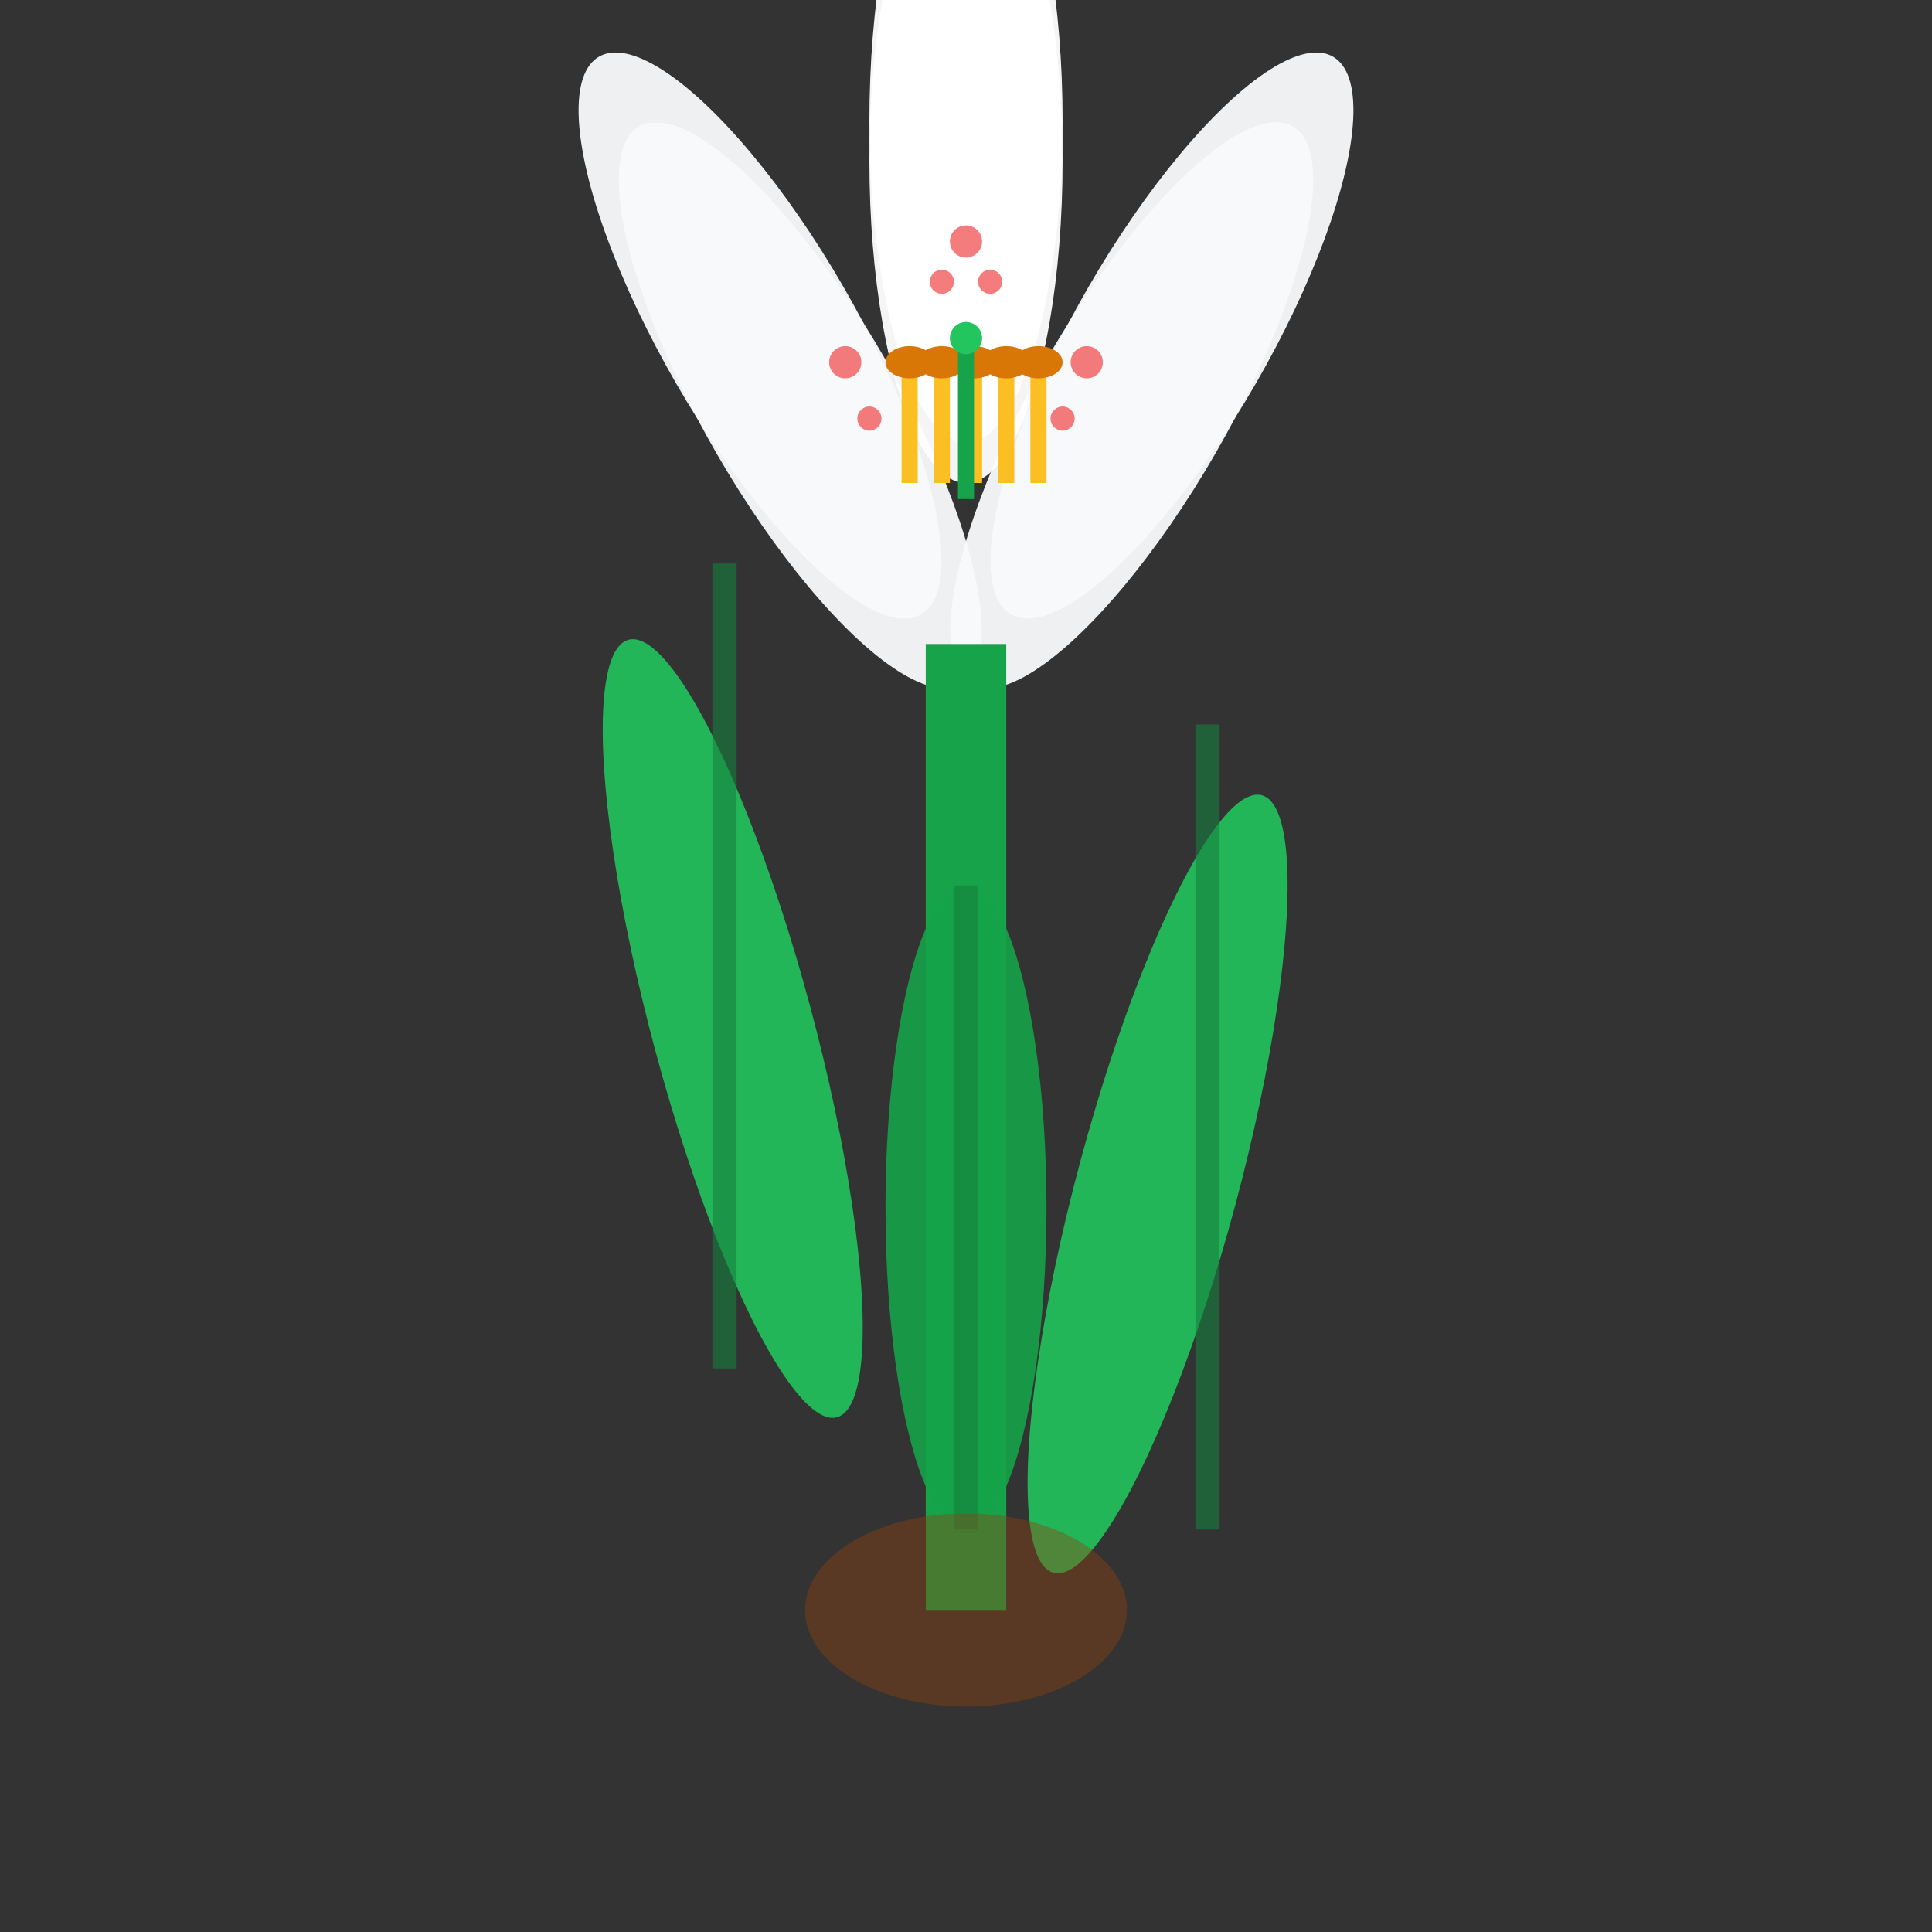 <svg viewBox="0 0 24 24" fill="none" xmlns="http://www.w3.org/2000/svg">
  <rect x="0" y="0" width="24" height="24" fill="#333333" stroke="none"/>
  <!-- Lily flower with distinctive petals - compact icon -->
  <g transform="translate(12, 12)">
    <!-- Lily flower -->
    <g transform="translate(0, -7)">
      <!-- Six lily petals -->
      <ellipse cx="-1.8" cy="-1" rx="1.2" ry="4" fill="#f8fafc" transform="rotate(-30)" opacity="0.95"/>
      <ellipse cx="1.8" cy="-1" rx="1.2" ry="4" fill="#f8fafc" transform="rotate(30)" opacity="0.95"/>
      <ellipse cx="0" cy="-3" rx="1.2" ry="4" fill="#ffffff" opacity="0.95"/>
      <ellipse cx="-1.8" cy="2" rx="1.2" ry="4" fill="#f8fafc" transform="rotate(-150)" opacity="0.95"/>
      <ellipse cx="1.8" cy="2" rx="1.2" ry="4" fill="#f8fafc" transform="rotate(150)" opacity="0.95"/>
      <ellipse cx="0" cy="3.5" rx="1.2" ry="4" fill="#ffffff" transform="rotate(180)" opacity="0.95"/>
      
      <!-- Petal spots -->
      <g fill="#ef4444" opacity="0.7">
        <circle cx="-1.5" cy="-0.5" r="0.2"/>
        <circle cx="-1.2" cy="0.2" r="0.15"/>
        <circle cx="1.5" cy="-0.5" r="0.2"/>
        <circle cx="1.2" cy="0.2" r="0.15"/>
        <circle cx="0" cy="-2" r="0.2"/>
        <circle cx="0.3" cy="-1.5" r="0.15"/>
        <circle cx="-0.3" cy="-1.5" r="0.15"/>
      </g>
      
      <!-- Center stamens -->
      <g fill="#fbbf24">
        <rect x="-0.8" y="-0.5" width="0.2" height="1.5"/>
        <rect x="-0.4" y="-0.5" width="0.2" height="1.5"/>
        <rect x="0" y="-0.5" width="0.2" height="1.5"/>
        <rect x="0.4" y="-0.5" width="0.2" height="1.5"/>
        <rect x="0.8" y="-0.5" width="0.2" height="1.5"/>
        <!-- Anthers -->
        <ellipse cx="-0.7" cy="-0.5" rx="0.3" ry="0.2" fill="#d97706"/>
        <ellipse cx="-0.3" cy="-0.5" rx="0.3" ry="0.2" fill="#d97706"/>
        <ellipse cx="0.1" cy="-0.5" rx="0.3" ry="0.2" fill="#d97706"/>
        <ellipse cx="0.5" cy="-0.5" rx="0.3" ry="0.2" fill="#d97706"/>
        <ellipse cx="0.9" cy="-0.5" rx="0.3" ry="0.2" fill="#d97706"/>
      </g>
      
      <!-- Central pistil -->
      <rect x="-0.1" y="-0.8" width="0.2" height="2" fill="#16a34a"/>
      <circle cx="0" cy="-0.8" r="0.2" fill="#22c55e"/>
    </g>
    
    <!-- Lily stem -->
    <rect x="-0.5" y="-4" width="1" height="12" fill="#16a34a"/>
    
    <!-- Lily leaves -->
    <ellipse cx="-3" cy="0" rx="1" ry="5" fill="#22c55e" transform="rotate(-15)" opacity="0.9"/>
    <ellipse cx="3" cy="2" rx="1" ry="5" fill="#22c55e" transform="rotate(15)" opacity="0.9"/>
    <ellipse cx="0" cy="3" rx="1" ry="4" fill="#16a34a" opacity="0.9"/>
    
    <!-- Leaf veins -->
    <g stroke="#15803d" stroke-width="0.3" opacity="0.6">
      <line x1="-3" y1="-5" x2="-3" y2="5"/>
      <line x1="3" y1="-3" x2="3" y2="7"/>
      <line x1="0" y1="-1" x2="0" y2="7"/>
    </g>
    
    <!-- Bulb indication -->
    <ellipse cx="0" cy="8" rx="2" ry="1.2" fill="#92400e" opacity="0.4"/>
  </g>
</svg>